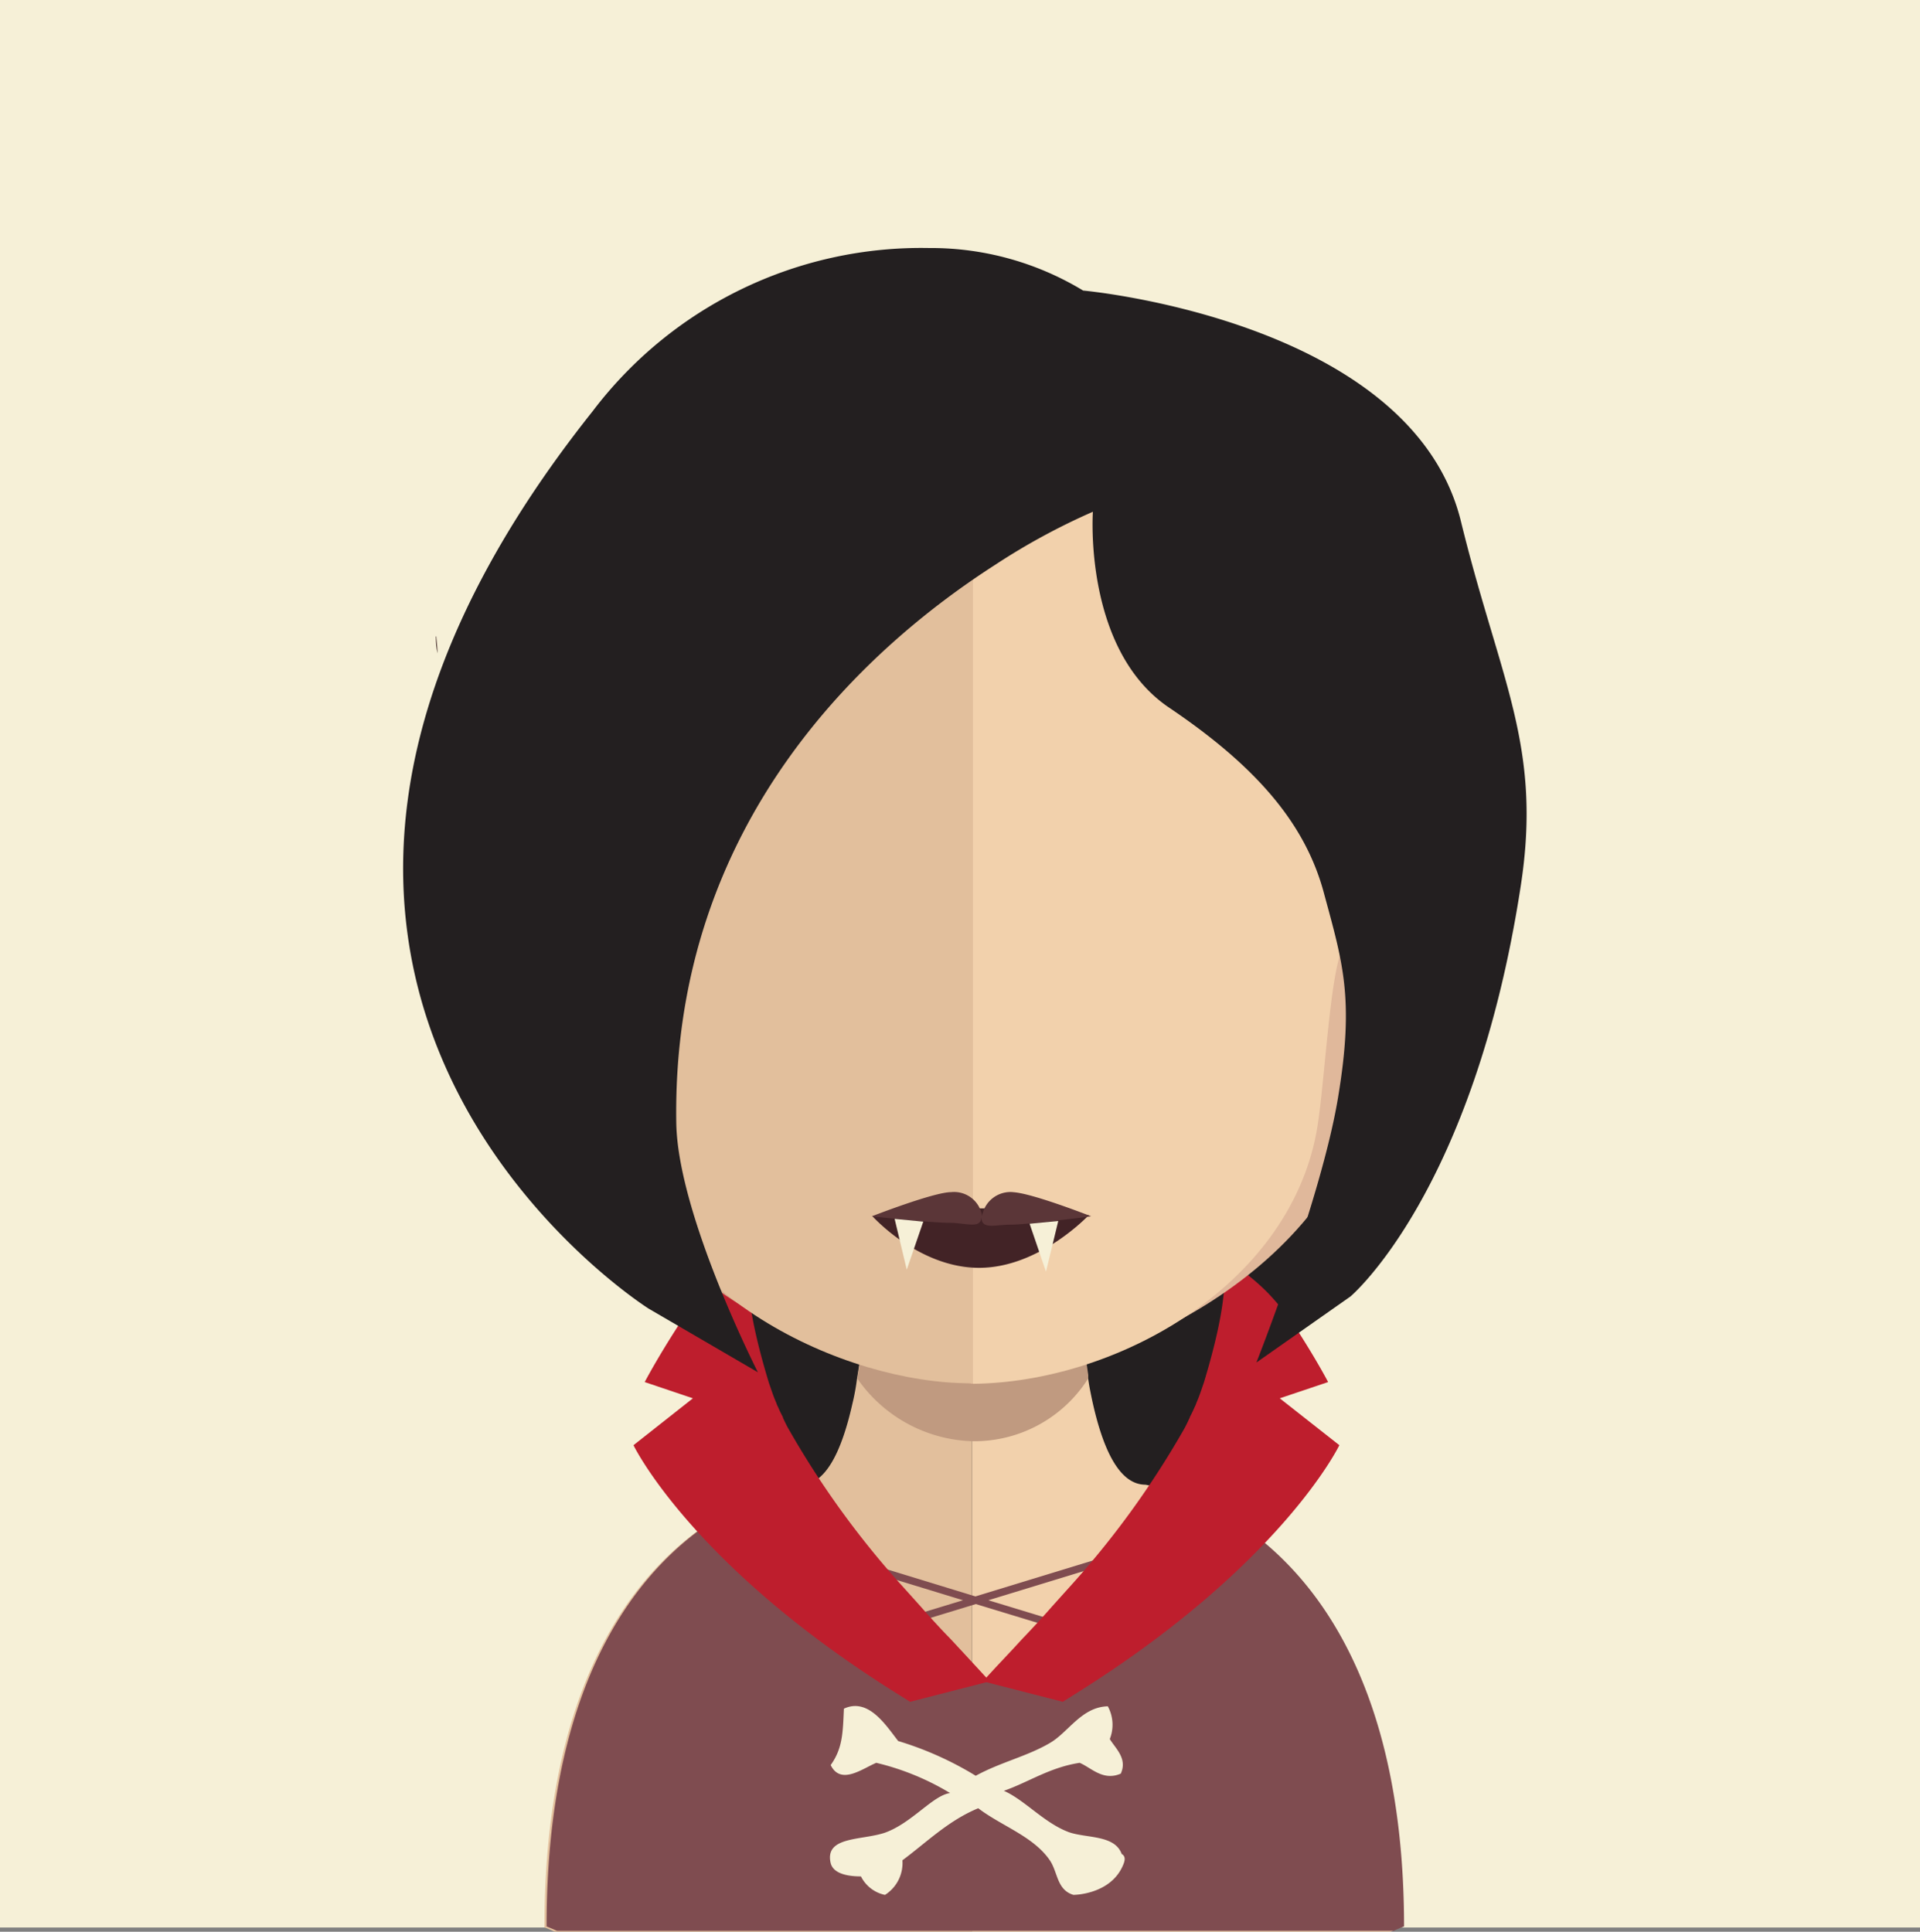 <svg xmlns="http://www.w3.org/2000/svg" xmlns:xlink="http://www.w3.org/1999/xlink" viewBox="0 0 145.36 146.27"><rect x="0" y="0" width="145.36" height="146.27" fill="#808080" stroke="none"/><defs><style>.cls-1{fill:none;}.cls-2{fill:#f6f0d7;}.cls-3{fill:#231f20;}.cls-4{fill:#e2bf9c;}.cls-5{fill:#f2d1ac;}.cls-6{clip-path:url(#clip-path);}.cls-7{fill:#c09a80;}.cls-8{fill:#7f4c50;}.cls-9{fill:#be1e2d;}.cls-10{fill:#d3a789;}.cls-11{fill:#e0b89b;}.cls-12{fill:#422326;}.cls-13{fill:#5b3638;}.cls-14{fill:#4a494a;}.cls-15{fill:#4c4c4c;}.cls-16{fill:#fff;}.cls-17{fill:#3d3d3d;}.cls-18{fill:#2b0f0f;}</style><clipPath id="clip-path"><rect class="cls-1" x="64.9" y="98.81" width="17.49" height="10.34"/></clipPath></defs><title>Asset 155</title><g id="Layer_2" data-name="Layer 2"><g id="Layer_1-2" data-name="Layer 1"><rect class="cls-2" width="145.36" height="145.95"/><polyline class="cls-3" points="47.02 88.93 107.65 88.93 72.78 130.31 46.51 88.93"/><path class="cls-4" d="M73.59,88.21v58.06H42c-.51-.23-.78-.33-.78-.33,0-19.41,7.51-27.63,13.18-31.09a17.33,17.33,0,0,1,6.15-2.39c1.93,0,3.16-2.48,4-6.24a16,16,0,0,0,.33-1.82c.18-1.06.34-2.18.45-3.36.07-.71.13-1.42.2-2.15.28-3.57.37-7.44.37-11.11,0,0,4.26.43,7.68.43"/><path class="cls-5" d="M106.05,145.94a7.48,7.48,0,0,0-.76.33H73.59V88.21h.07c3.44,0,7.7-.43,7.7-.43,0,3.65.09,7.49.37,11,.07.71.14,1.42.21,2.11.13,1.21.26,2.36.44,3.46v0c.06.48.15.92.24,1.37.83,4,2.11,6.7,4.1,6.7a18,18,0,0,1,7.64,3.39c5.4,3.94,11.69,12.33,11.69,30.09"/><g class="cls-6"><path class="cls-7" d="M82.39,104.37v0a10.2,10.2,0,0,1-8.74,4.76H73.6a11,11,0,0,1-8.69-4.74c.17-1.06.33-2.19.44-3.37.07-.69.12-1.42.19-2.15a34.11,34.11,0,0,0,8,1h.09a32.4,32.4,0,0,0,8.15-1.13c.06.71.13,1.42.2,2.1.13,1.23.27,2.38.44,3.46"/></g><polygon class="cls-1" points="67.77 123.31 74.83 127.37 82.39 124.06 73.84 121.45 67.77 123.31"/><path class="cls-1" d="M54.9,115.67a39.17,39.17,0,0,0,2.37,4.59l1.59-2.07,8.25,4.74,5.78-1.76Z"/><path class="cls-1" d="M83.17,123.72l6.39-2.78v.36a37.19,37.19,0,0,0,3-5.58l-17.82,5.45Z"/><path class="cls-8" d="M93,114.85l-.09.2-19.06,5.83L54.65,115v0c0-.08-.07-.15-.1-.22-5.66,3.46-13.17,11.68-13.17,31.09,0,0,.27.1.78.33h63.36c.51-.23.78-.33.78-.33C106.29,126.53,98.71,118.31,93,114.85Zm-34.13,3.34-1.59,2.07a39.17,39.17,0,0,1-2.37-4.59l18,5.5-5.78,1.76Zm16,9.18-7.06-4.06,6.07-1.85,8.55,2.6Zm14.73-6.07v-.36l-6.39,2.78-8.38-2.55,17.82-5.45A37.19,37.19,0,0,1,89.56,121.3Z"/><path class="cls-9" d="M74.9,127.32l-6,1.54-.94-.59c-15.65-9.78-20-18.84-20-18.84l4.5-3.55-3.65-1.23s.87-1.68,2.54-4.27a21,21,0,0,1,2-2.47,15.89,15.89,0,0,1,3.58-2.73c-.1.2-1.07,1.78,1.28,9.52.18.51.33,1,.56,1.52a2,2,0,0,0,.14.33c.11.26.22.49.35.73a.7.7,0,0,0,.06.17c.12.25.23.49.37.73a67.7,67.7,0,0,0,8.4,11.67l1.6,1.78c.64.73,1.31,1.47,2,2.19.39.39.74.79,1.11,1.18L74,126.3l.92,1"/><path class="cls-9" d="M74.46,127.32l6,1.54.94-.59c15.65-9.78,20-18.84,20-18.84l-4.51-3.55,3.66-1.23S99.7,103,98,100.38a19.91,19.91,0,0,0-2-2.47,15.89,15.89,0,0,0-3.58-2.73c.1.2,1.07,1.78-1.28,9.52-.18.51-.33,1-.56,1.52a2,2,0,0,1-.14.33c-.11.26-.22.49-.35.73a.47.47,0,0,1-.07.17c-.11.25-.23.49-.36.73a67.7,67.7,0,0,1-8.4,11.67l-1.6,1.78c-.64.73-1.32,1.47-2,2.19-.38.39-.73.79-1.1,1.18l-1.22,1.3-.92,1"/><path class="cls-10" d="M73.58,25.81c-32.94-.06-33.13,26.41-31.67,43.67-2.26-4-8.94-2.54-8.39,3.94.52,6.22,10,9,9.84,8.35,2.69,14.06,18.22,21.87,30.22,23h.25V25.81h-.25"/><path class="cls-7" d="M35.17,70.69A3.26,3.26,0,0,1,40,69.81a2.54,2.54,0,0,1,.78,2.88c-.23.83-1.16.9-.93,2.16a2.29,2.29,0,0,0,1.34,1.85,2.78,2.78,0,0,1,1.13,1.17,3,3,0,0,1,.14,1.79c-.24,1-1.82.2-2.88-.25a19.13,19.13,0,0,1-3.45-2.67c-1.41-1.49-2.06-4.39-1-6"/><path class="cls-11" d="M73.74,25.81c33-.06,33.14,26.41,31.68,43.67,2.26-4,8.93-2.54,8.38,3.94-.52,6.22-10,9-9.83,8.35-2.7,14.06-18.23,21.87-30.23,23h-.25V25.81h.25"/><path class="cls-7" d="M112.38,70.69a3.26,3.26,0,0,0-4.83-.88,2.54,2.54,0,0,0-.77,2.88c.23.83,1.16.9.92,2.16a2.25,2.25,0,0,1-1.33,1.85,2.82,2.82,0,0,0-1.12,1.17,2.93,2.93,0,0,0-.15,1.79c.25,1,1.82.2,2.87-.25a18.91,18.91,0,0,0,3.47-2.67c1.4-1.49,2-4.39.94-6"/><path class="cls-4" d="M73.41,33.3c-11,0-19.06,3-23.93,9-6.81,8.37-6.55,21.15-4,30.31.76,2.81,1.15,10.36,1.69,13.13,2.37,12.41,16.78,19,26.27,19h.25V33.31h-.25"/><path class="cls-5" d="M97.28,42.33c-4.84-5.95-12.8-9-23.62-9v71.45c10.83-.11,23.79-7.34,26-19,.53-2.77.92-10.32,1.69-13.13,2.51-9.14,2.76-21.9-4.08-30.3"/><path class="cls-12" d="M82.44,92s-3.73,4-8.31,4-8.08-3.91-8.08-3.91a54,54,0,0,1,8.08-.59,68.46,68.46,0,0,1,8.31.51"/><path class="cls-13" d="M76.71,90.27a2.18,2.18,0,0,0-2.36,1.8A2.14,2.14,0,0,0,72,90.27c-1.31,0-6,1.83-6,1.83s4.53.49,5.85.49,2.42.51,2.45-.45c0,1,1,.59,2.24.59s6.07-.63,6.07-.63-4.65-1.83-6-1.83"/><line class="cls-14" x1="105.02" y1="81.72" x2="105.02" y2="87.96"/><rect class="cls-15" x="104.74" y="81.73" width="0.56" height="6.23"/><path class="cls-16" d="M107.25,89.12a2.24,2.24,0,0,0-4.46,0A2,2,0,0,0,104.07,91a1.17,1.17,0,0,0-.33.79,1.29,1.29,0,0,0,2.56,0A1.17,1.17,0,0,0,106,91a2,2,0,0,0,1.28-1.83"/><path class="cls-3" d="M104.55,89a.58.58,0,0,1-1.15,0,.58.58,0,0,1,1.15,0"/><path class="cls-3" d="M106.62,89a.58.58,0,0,1-1.15,0,.58.58,0,0,1,1.15,0"/><polygon class="cls-3" points="105.02 90.69 104.39 90.69 104.71 90.15 105.02 89.6 105.34 90.15 105.65 90.69 105.02 90.69"/><rect class="cls-3" x="104.39" y="91.25" width="1.26" height="0.55"/><path class="cls-17" d="M106.24,81.37A1.22,1.22,0,1,1,105,80.16a1.21,1.21,0,0,1,1.22,1.21"/><path class="cls-18" d="M33,48.2a6.24,6.24,0,0,0,.12,1.27c0-.43-.07-.86-.09-1.3Z"/><path class="cls-3" d="M110.61,39.5C106.89,24.24,82,22,82,22a22.23,22.23,0,0,0-11.68-3.22A31.2,31.2,0,0,0,44.86,31.15c-34.58,43.47,4.25,67.94,4.25,67.94l8.27,4.82S51.32,92,51.2,85.05c-.37-23,14.74-36.25,24.17-42.3h0a49.94,49.94,0,0,1,7.37-4S82,49.19,88.51,53.58s10.28,8.7,11.71,14,2.34,8,1.07,15.59-6.17,20-6.17,20l7.12-5s9.34-7.86,12.9-31.13C116.76,56.45,113.57,51.57,110.61,39.5Z"/><polygon class="cls-2" points="67.73 92.29 68.65 96.14 69.9 92.5 67.73 92.29"/><polygon class="cls-2" points="80.12 92.45 79.19 96.29 77.95 92.66 80.12 92.45"/><path class="cls-2" d="M84.92,140.38c-.53-1.46-2.67-1.18-4-1.65-1.86-.69-3.36-2.45-4.92-3.13,1.91-.67,3.46-1.77,5.74-2.12.89.38,1.77,1.4,3.11.82.53-1.14-.41-1.92-.83-2.62a2.92,2.92,0,0,0-.15-2.48c-2,.05-3,2-4.42,2.8-1.72,1-3.69,1.43-5.58,2.46A25.06,25.06,0,0,0,68,131.83c-.91-1.16-2.25-3.32-4.11-2.45-.08,1.81-.09,3-1,4.27.76,1.55,2.4.27,3.45-.17a19.52,19.52,0,0,1,5.59,2.29c-1.3.17-2.89,2.27-4.93,3-1.77.6-4.59.25-4.11,2.31.19.73,1.12,1,2.29,1A2.63,2.63,0,0,0,67,143.48a2.85,2.85,0,0,0,1.32-2.62c1.86-1.38,3.47-3,5.74-3.94,1.77,1.35,4.17,2.12,5.42,3.94.62.92.52,2.24,1.79,2.62,0,0,2.84,0,3.77-2.29C85.23,140.75,85.15,140.51,84.92,140.38Z"/></g></g></svg>